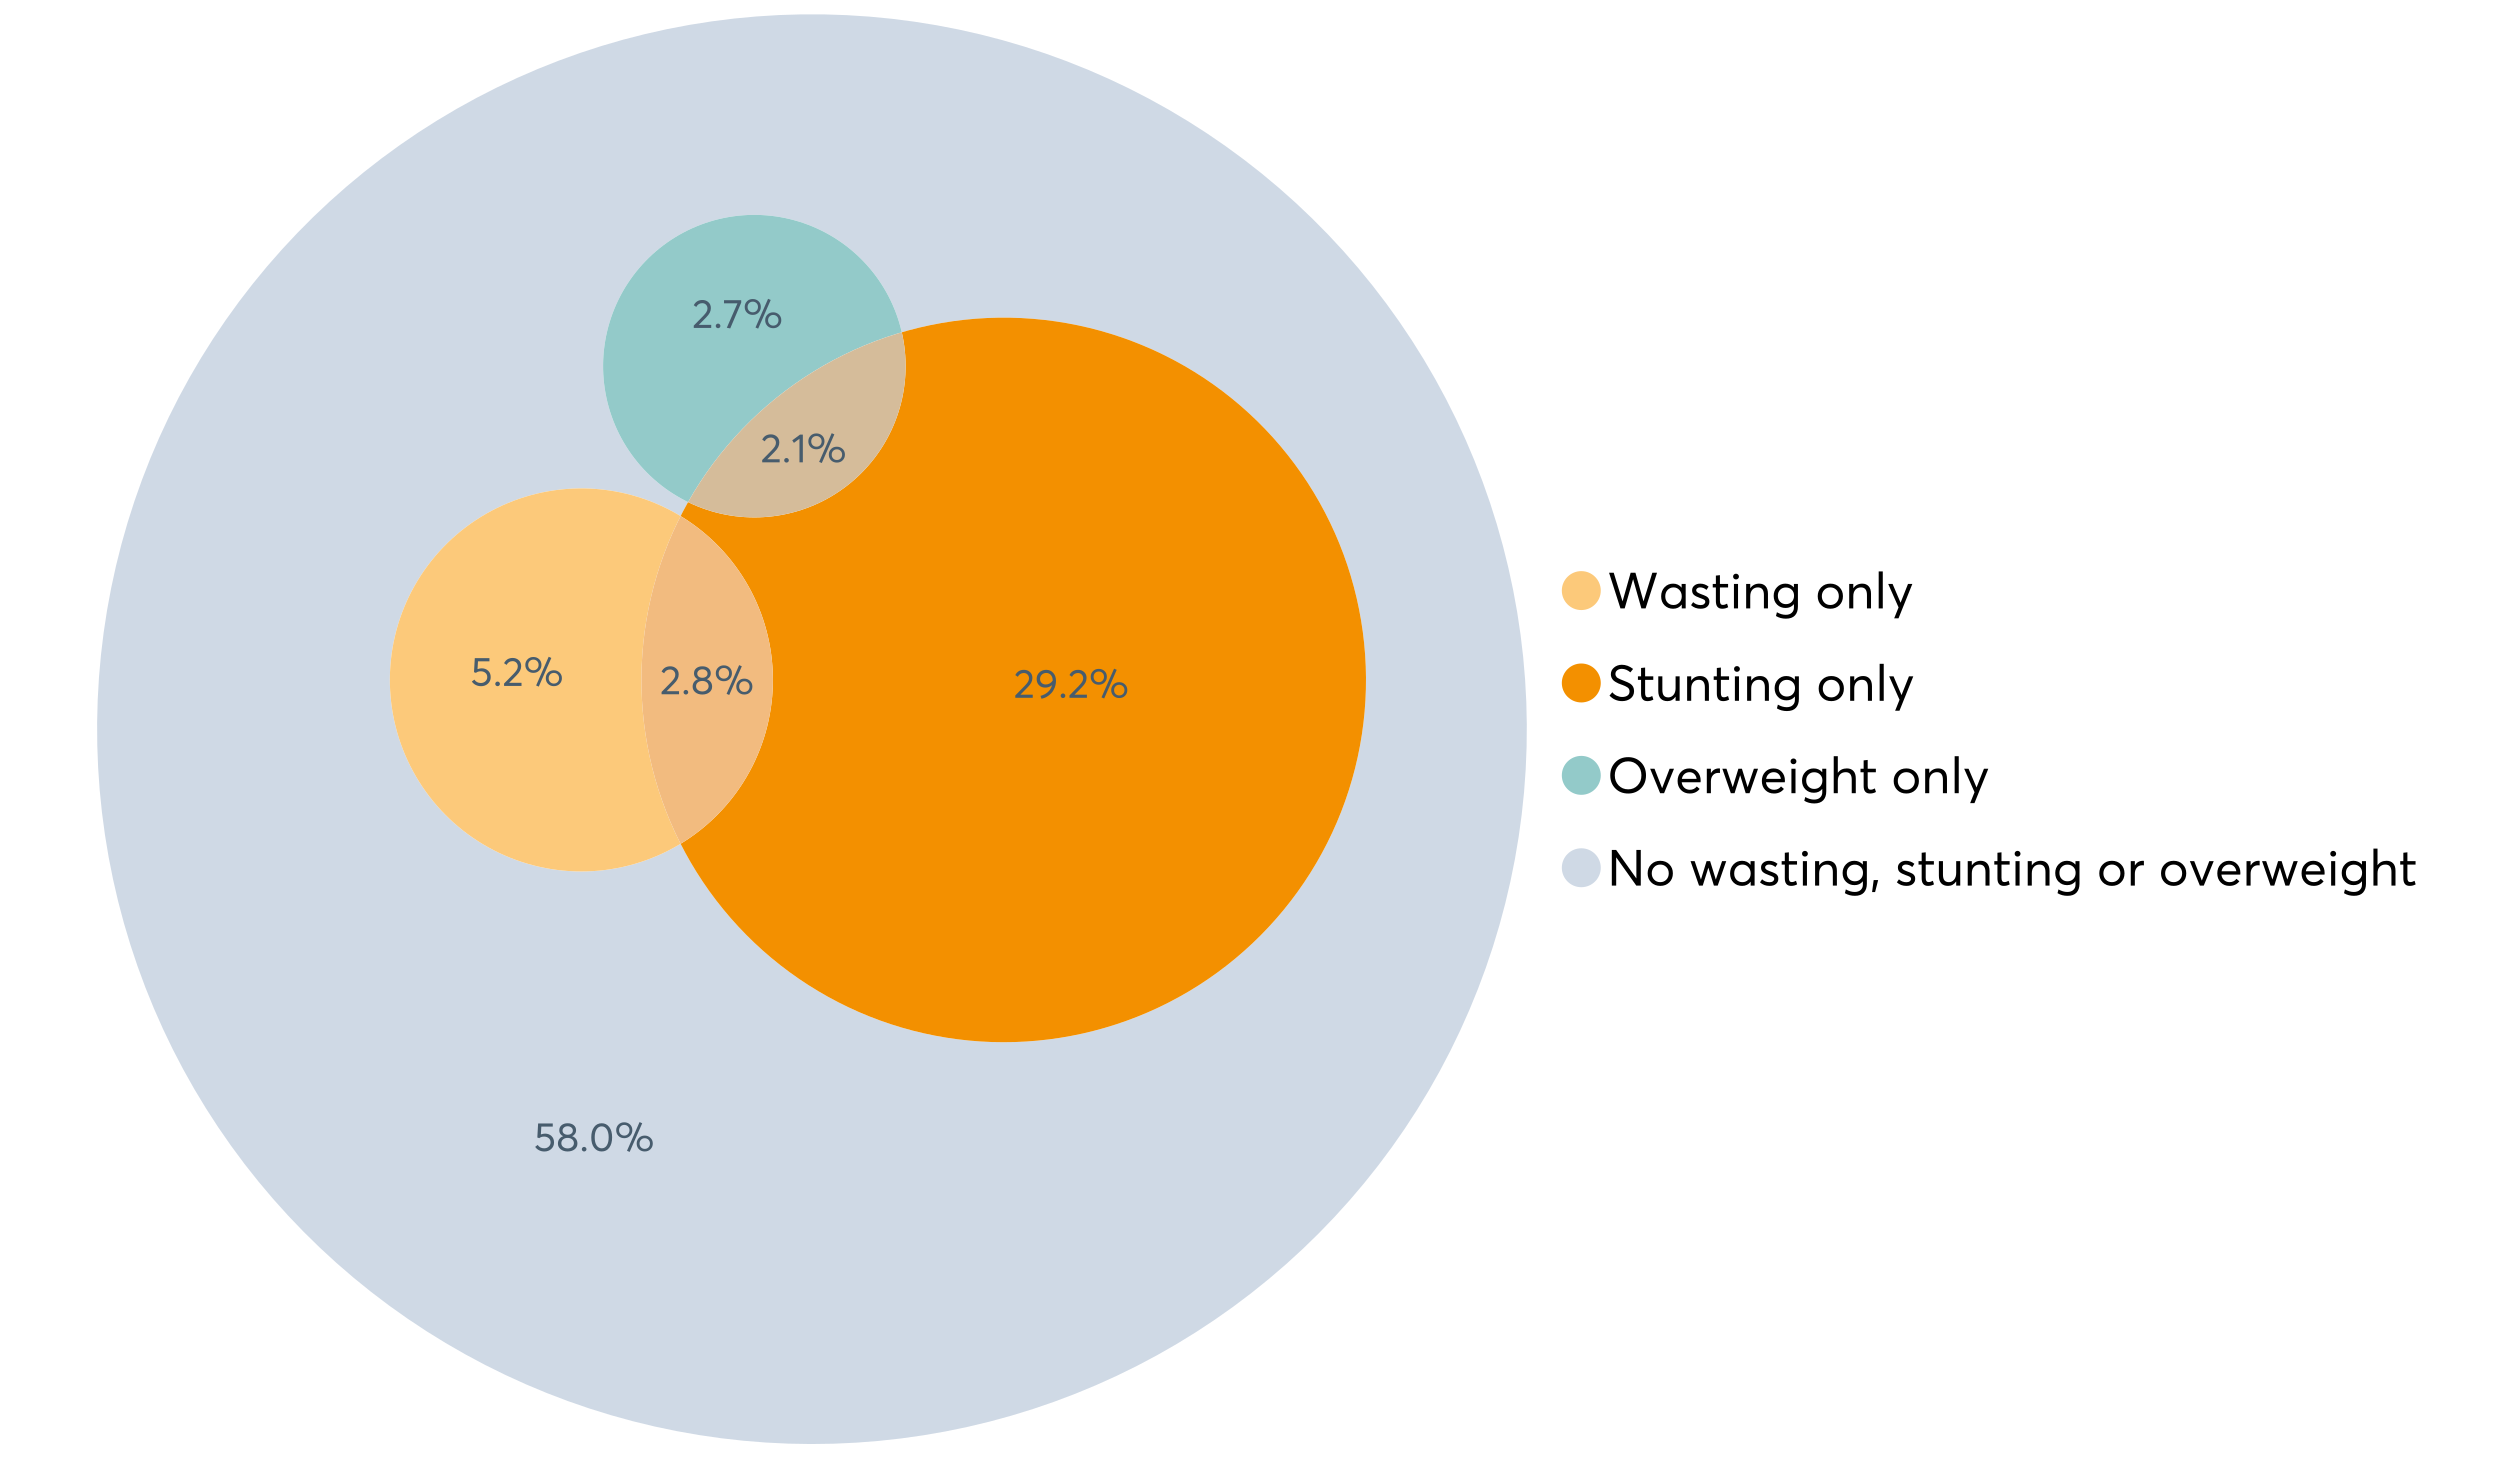 <?xml version="1.0" encoding="UTF-8"?>
<svg xmlns="http://www.w3.org/2000/svg" xmlns:xlink="http://www.w3.org/1999/xlink" width="1234.286pt" height="720pt" viewBox="0 0 1234.286 720" version="1.1">
<defs>
<g>
<symbol overflow="visible" id="glyph0-0">
<path style="stroke:none;" d=""/>
</symbol>
<symbol overflow="visible" id="glyph0-1">
<path style="stroke:none;" d="M 22.234 -17.609 L 24.547 -17.609 L 18.906 0 L 16.828 0 L 12.75 -14.438 L 12.734 -14.438 L 8.578 0 L 6.5 0 L 0.875 -17.609 L 3.172 -17.609 L 7.516 -3.547 L 7.562 -3.547 L 11.531 -17.609 L 13.891 -17.609 L 17.859 -3.5 L 17.891 -3.5 Z M 22.234 -17.609 "/>
</symbol>
<symbol overflow="visible" id="glyph0-2">
<path style="stroke:none;" d="M 11.297 -12.078 L 13.297 -12.078 L 13.297 0 L 11.359 0 L 11.359 -1.906 L 11.344 -1.906 C 10.312 -0.531 8.906 0.156 7.125 0.156 C 5.414 0.156 4 -0.406 2.875 -1.531 C 1.75 -2.656 1.188 -4.129 1.188 -5.953 C 1.188 -7.742 1.742 -9.238 2.859 -10.438 C 3.984 -11.633 5.395 -12.234 7.094 -12.234 C 8.812 -12.234 10.203 -11.578 11.266 -10.266 L 11.297 -10.266 Z M 7.297 -1.688 C 8.422 -1.688 9.379 -2.086 10.172 -2.891 C 10.961 -3.691 11.359 -4.711 11.359 -5.953 C 11.359 -7.191 10.973 -8.238 10.203 -9.094 C 9.441 -9.945 8.477 -10.375 7.312 -10.375 C 6.156 -10.375 5.18 -9.961 4.391 -9.141 C 3.609 -8.328 3.219 -7.266 3.219 -5.953 C 3.219 -4.711 3.594 -3.691 4.344 -2.891 C 5.102 -2.086 6.086 -1.688 7.297 -1.688 Z M 7.297 -1.688 "/>
</symbol>
<symbol overflow="visible" id="glyph0-3">
<path style="stroke:none;" d="M 5.609 0.156 C 3.734 0.156 2.156 -0.426 0.875 -1.594 L 1.906 -3.094 C 2.945 -2.133 4.18 -1.656 5.609 -1.656 C 6.305 -1.656 6.859 -1.812 7.266 -2.125 C 7.68 -2.445 7.891 -2.832 7.891 -3.281 C 7.891 -3.738 7.688 -4.086 7.281 -4.328 C 6.875 -4.566 6.164 -4.859 5.156 -5.203 C 5.094 -5.223 5.047 -5.242 5.016 -5.266 C 3.836 -5.672 2.938 -6.141 2.312 -6.672 C 1.695 -7.203 1.391 -7.973 1.391 -8.984 C 1.391 -9.91 1.766 -10.68 2.516 -11.297 C 3.266 -11.922 4.223 -12.234 5.391 -12.234 C 6.922 -12.234 8.301 -11.738 9.531 -10.75 L 8.484 -9.156 C 7.523 -9.977 6.457 -10.391 5.281 -10.391 C 4.801 -10.391 4.367 -10.258 3.984 -10 C 3.609 -9.738 3.422 -9.398 3.422 -8.984 C 3.422 -8.555 3.609 -8.207 3.984 -7.938 C 4.359 -7.676 4.93 -7.395 5.703 -7.094 C 5.836 -7.039 6.082 -6.945 6.438 -6.812 C 6.789 -6.688 7.023 -6.598 7.141 -6.547 C 7.254 -6.492 7.453 -6.406 7.734 -6.281 C 8.016 -6.164 8.207 -6.078 8.312 -6.016 C 8.414 -5.961 8.566 -5.867 8.766 -5.734 C 8.973 -5.598 9.113 -5.477 9.188 -5.375 C 9.258 -5.281 9.359 -5.148 9.484 -4.984 C 9.609 -4.816 9.695 -4.656 9.75 -4.5 C 9.801 -4.344 9.844 -4.16 9.875 -3.953 C 9.906 -3.742 9.922 -3.523 9.922 -3.297 C 9.922 -2.305 9.547 -1.484 8.797 -0.828 C 8.055 -0.172 6.992 0.156 5.609 0.156 Z M 5.609 0.156 "/>
</symbol>
<symbol overflow="visible" id="glyph0-4">
<path style="stroke:none;" d="M 5.328 0.156 C 3.234 0.156 2.188 -1.094 2.188 -3.594 L 2.188 -10.344 L 0.641 -10.344 L 0.641 -12.078 L 2.188 -12.078 L 2.188 -16.203 L 4.188 -16.422 L 4.188 -12.078 L 8.219 -12.078 L 8.219 -10.344 L 4.188 -10.344 L 4.188 -3.891 C 4.188 -3.148 4.297 -2.602 4.516 -2.25 C 4.742 -1.906 5.133 -1.734 5.688 -1.734 C 6.312 -1.734 6.988 -1.941 7.719 -2.359 L 8.266 -0.594 C 7.367 -0.094 6.391 0.156 5.328 0.156 Z M 5.328 0.156 "/>
</symbol>
<symbol overflow="visible" id="glyph0-5">
<path style="stroke:none;" d="M 3.094 -14.312 C 2.688 -14.312 2.344 -14.445 2.062 -14.719 C 1.789 -15 1.656 -15.336 1.656 -15.734 C 1.656 -16.129 1.789 -16.461 2.062 -16.734 C 2.344 -17.004 2.688 -17.141 3.094 -17.141 C 3.5 -17.141 3.844 -17 4.125 -16.719 C 4.406 -16.438 4.547 -16.109 4.547 -15.734 C 4.547 -15.336 4.406 -15 4.125 -14.719 C 3.844 -14.445 3.5 -14.312 3.094 -14.312 Z M 2.078 0 L 2.078 -12.078 L 4.094 -12.078 L 4.094 0 Z M 2.078 0 "/>
</symbol>
<symbol overflow="visible" id="glyph0-6">
<path style="stroke:none;" d="M 8.344 -12.234 C 9.676 -12.234 10.727 -11.805 11.5 -10.953 C 12.281 -10.098 12.672 -8.836 12.672 -7.172 L 12.672 0 L 10.672 0 L 10.672 -6.594 C 10.672 -9.113 9.688 -10.375 7.719 -10.375 C 6.562 -10.375 5.641 -9.988 4.953 -9.219 C 4.266 -8.445 3.922 -7.383 3.922 -6.031 L 3.922 0 L 1.906 0 L 1.906 -12.078 L 3.922 -12.078 L 3.922 -9.969 L 3.938 -9.969 C 5 -11.477 6.469 -12.234 8.344 -12.234 Z M 8.344 -12.234 "/>
</symbol>
<symbol overflow="visible" id="glyph0-7">
<path style="stroke:none;" d="M 11.094 -12.078 L 13.078 -12.078 L 13.078 -0.922 C 13.078 0.93 12.594 2.391 11.625 3.453 C 10.656 4.523 9.16 5.062 7.141 5.062 C 5.328 5.062 3.691 4.625 2.234 3.75 L 2.703 1.891 C 4.211 2.734 5.66 3.156 7.047 3.156 C 8.348 3.156 9.348 2.816 10.047 2.141 C 10.754 1.473 11.109 0.629 11.109 -0.391 L 11.109 -2.078 L 11.062 -2.078 C 10.051 -0.836 8.688 -0.219 6.969 -0.219 C 5.312 -0.219 3.922 -0.77 2.797 -1.875 C 1.672 -2.988 1.109 -4.43 1.109 -6.203 C 1.109 -7.922 1.66 -9.352 2.766 -10.5 C 3.867 -11.656 5.238 -12.234 6.875 -12.234 C 8.57 -12.234 9.961 -11.617 11.047 -10.391 L 11.094 -10.391 Z M 7.125 -2.109 C 8.332 -2.109 9.305 -2.5 10.047 -3.281 C 10.797 -4.07 11.172 -5.078 11.172 -6.297 C 11.172 -7.492 10.785 -8.469 10.016 -9.219 C 9.242 -9.969 8.281 -10.344 7.125 -10.344 C 5.977 -10.344 5.031 -9.957 4.281 -9.188 C 3.539 -8.426 3.172 -7.457 3.172 -6.281 C 3.172 -5.02 3.551 -4.008 4.312 -3.25 C 5.07 -2.488 6.008 -2.109 7.125 -2.109 Z M 7.125 -2.109 "/>
</symbol>
<symbol overflow="visible" id="glyph0-8">
<path style="stroke:none;" d=""/>
</symbol>
<symbol overflow="visible" id="glyph0-9">
<path style="stroke:none;" d="M 7.422 0.156 C 5.566 0.156 4.062 -0.43 2.906 -1.609 C 1.75 -2.785 1.172 -4.258 1.172 -6.031 C 1.172 -7.801 1.75 -9.273 2.906 -10.453 C 4.062 -11.641 5.566 -12.234 7.422 -12.234 C 9.203 -12.234 10.68 -11.656 11.859 -10.5 C 13.035 -9.344 13.625 -7.852 13.625 -6.031 C 13.625 -4.207 13.035 -2.719 11.859 -1.562 C 10.68 -0.414 9.203 0.156 7.422 0.156 Z M 7.422 -1.688 C 8.598 -1.688 9.586 -2.094 10.391 -2.906 C 11.191 -3.727 11.594 -4.77 11.594 -6.031 C 11.594 -7.301 11.191 -8.344 10.391 -9.156 C 9.598 -9.969 8.609 -10.375 7.422 -10.375 C 6.18 -10.375 5.164 -9.953 4.375 -9.109 C 3.594 -8.273 3.203 -7.242 3.203 -6.016 C 3.203 -4.797 3.594 -3.77 4.375 -2.938 C 5.164 -2.102 6.18 -1.688 7.422 -1.688 Z M 7.422 -1.688 "/>
</symbol>
<symbol overflow="visible" id="glyph0-10">
<path style="stroke:none;" d="M 2.078 0 L 2.078 -18.266 L 4.094 -18.266 L 4.094 0 Z M 2.078 0 "/>
</symbol>
<symbol overflow="visible" id="glyph0-11">
<path style="stroke:none;" d="M 10.344 -12.078 L 12.484 -12.078 L 5.656 4.906 L 3.516 4.906 L 5.688 -0.5 L 0.578 -12.078 L 2.734 -12.078 L 6.656 -2.875 L 6.703 -2.875 Z M 10.344 -12.078 "/>
</symbol>
<symbol overflow="visible" id="glyph0-12">
<path style="stroke:none;" d="M 7.344 0.156 C 4.875 0.156 2.789 -0.754 1.094 -2.578 L 2.484 -4.219 C 3.098 -3.457 3.844 -2.879 4.719 -2.484 C 5.594 -2.086 6.477 -1.891 7.375 -1.891 C 8.457 -1.891 9.328 -2.129 9.984 -2.609 C 10.641 -3.086 10.969 -3.75 10.969 -4.594 C 10.969 -5.051 10.891 -5.445 10.734 -5.781 C 10.578 -6.113 10.305 -6.406 9.922 -6.656 C 9.547 -6.914 9.176 -7.125 8.812 -7.281 C 8.457 -7.438 7.953 -7.641 7.297 -7.891 C 7.18 -7.941 7.086 -7.973 7.016 -7.984 C 6.367 -8.223 5.844 -8.426 5.438 -8.594 C 5.039 -8.77 4.582 -9.016 4.062 -9.328 C 3.539 -9.641 3.133 -9.957 2.844 -10.281 C 2.551 -10.602 2.297 -11.008 2.078 -11.5 C 1.867 -11.988 1.766 -12.531 1.766 -13.125 C 1.766 -14.438 2.285 -15.535 3.328 -16.422 C 4.367 -17.316 5.641 -17.773 7.141 -17.797 C 9.129 -17.797 10.992 -17.109 12.734 -15.734 L 11.406 -14.047 C 10.039 -15.203 8.617 -15.781 7.141 -15.781 C 6.285 -15.781 5.551 -15.551 4.938 -15.094 C 4.32 -14.645 4.016 -14.02 4.016 -13.219 C 4.016 -12.895 4.082 -12.594 4.219 -12.312 C 4.352 -12.039 4.5 -11.816 4.656 -11.641 C 4.82 -11.473 5.113 -11.281 5.531 -11.062 C 5.945 -10.852 6.273 -10.691 6.516 -10.578 C 6.754 -10.473 7.172 -10.305 7.766 -10.078 C 9.586 -9.379 10.785 -8.832 11.359 -8.438 C 12.598 -7.594 13.219 -6.383 13.219 -4.812 C 13.219 -3.258 12.645 -2.039 11.5 -1.156 C 10.352 -0.281 8.969 0.156 7.344 0.156 Z M 7.344 0.156 "/>
</symbol>
<symbol overflow="visible" id="glyph0-13">
<path style="stroke:none;" d="M 10.203 -12.078 L 12.203 -12.078 L 12.203 0 L 10.203 0 L 10.203 -2.016 L 10.172 -2.016 C 9.16 -0.566 7.836 0.156 6.203 0.156 C 4.766 0.156 3.645 -0.258 2.844 -1.094 C 2.051 -1.938 1.656 -3.203 1.656 -4.891 L 1.656 -12.078 L 3.672 -12.078 L 3.672 -5.453 C 3.672 -4.117 3.914 -3.156 4.406 -2.562 C 4.895 -1.977 5.633 -1.688 6.625 -1.688 C 7.613 -1.688 8.457 -2.094 9.156 -2.906 C 9.852 -3.727 10.203 -4.836 10.203 -6.234 Z M 10.203 -12.078 "/>
</symbol>
<symbol overflow="visible" id="glyph0-14">
<path style="stroke:none;" d="M 10.328 0.156 C 7.711 0.156 5.582 -0.691 3.938 -2.391 C 2.289 -4.086 1.469 -6.223 1.469 -8.797 C 1.469 -11.379 2.289 -13.523 3.938 -15.234 C 5.582 -16.941 7.711 -17.797 10.328 -17.797 C 12.836 -17.797 14.926 -16.961 16.594 -15.297 C 18.27 -13.629 19.109 -11.469 19.109 -8.812 C 19.109 -6.164 18.27 -4.008 16.594 -2.344 C 14.926 -0.676 12.836 0.156 10.328 0.156 Z M 10.328 -1.906 C 12.172 -1.906 13.719 -2.555 14.969 -3.859 C 16.219 -5.16 16.844 -6.812 16.844 -8.812 C 16.844 -10.82 16.219 -12.477 14.969 -13.781 C 13.719 -15.082 12.172 -15.734 10.328 -15.734 C 8.391 -15.734 6.801 -15.066 5.562 -13.734 C 4.32 -12.398 3.703 -10.754 3.703 -8.797 C 3.703 -6.848 4.32 -5.211 5.562 -3.891 C 6.801 -2.566 8.391 -1.906 10.328 -1.906 Z M 10.328 -1.906 "/>
</symbol>
<symbol overflow="visible" id="glyph0-15">
<path style="stroke:none;" d="M 10.203 -12.078 L 12.375 -12.078 L 7.469 0 L 5.531 0 L 0.594 -12.078 L 2.75 -12.078 L 6.469 -2.562 L 6.547 -2.562 Z M 10.203 -12.078 "/>
</symbol>
<symbol overflow="visible" id="glyph0-16">
<path style="stroke:none;" d="M 12.562 -6.234 C 12.562 -6.098 12.551 -5.922 12.531 -5.703 L 12.5 -5.406 L 3.203 -5.406 C 3.336 -4.281 3.77 -3.379 4.5 -2.703 C 5.238 -2.023 6.156 -1.688 7.25 -1.688 C 8.656 -1.688 9.785 -2.234 10.641 -3.328 L 12.062 -2.109 C 10.883 -0.598 9.254 0.156 7.172 0.156 C 5.43 0.156 3.992 -0.414 2.859 -1.562 C 1.734 -2.719 1.172 -4.207 1.172 -6.031 C 1.172 -7.832 1.719 -9.316 2.812 -10.484 C 3.914 -11.648 5.297 -12.234 6.953 -12.234 C 8.617 -12.234 9.969 -11.672 11 -10.547 C 12.039 -9.422 12.562 -7.984 12.562 -6.234 Z M 9.406 -9.469 C 8.789 -10.07 8.004 -10.375 7.047 -10.375 C 6.086 -10.375 5.266 -10.078 4.578 -9.484 C 3.891 -8.898 3.457 -8.098 3.281 -7.078 L 10.562 -7.078 C 10.406 -8.078 10.02 -8.875 9.406 -9.469 Z M 9.406 -9.469 "/>
</symbol>
<symbol overflow="visible" id="glyph0-17">
<path style="stroke:none;" d="M 7.891 -12.234 C 8.141 -12.234 8.305 -12.223 8.391 -12.203 L 8.391 -9.969 C 8.023 -10.008 7.758 -10.031 7.594 -10.031 C 6.469 -10.031 5.57 -9.641 4.906 -8.859 C 4.25 -8.078 3.922 -7.066 3.922 -5.828 L 3.922 0 L 1.906 0 L 1.906 -12.078 L 3.922 -12.078 L 3.922 -9.953 L 3.938 -9.953 C 4.883 -11.473 6.203 -12.234 7.891 -12.234 Z M 7.891 -12.234 "/>
</symbol>
<symbol overflow="visible" id="glyph0-18">
<path style="stroke:none;" d="M 16.297 -12.078 L 18.344 -12.078 L 14.141 0 L 12.25 0 L 9.531 -8.812 L 9.5 -8.812 L 6.75 0 L 4.906 0 L 0.719 -12.078 L 2.75 -12.078 L 5.828 -3.047 L 5.875 -3.047 L 8.641 -12.078 L 10.375 -12.078 L 13.172 -3.047 L 13.219 -3.047 Z M 16.297 -12.078 "/>
</symbol>
<symbol overflow="visible" id="glyph0-19">
<path style="stroke:none;" d="M 8.406 -12.234 C 9.781 -12.234 10.852 -11.816 11.625 -10.984 C 12.406 -10.16 12.797 -8.914 12.797 -7.25 L 12.797 0 L 10.797 0 L 10.797 -6.672 C 10.797 -9.141 9.812 -10.375 7.844 -10.375 C 6.633 -10.375 5.676 -9.992 4.969 -9.234 C 4.27 -8.473 3.922 -7.422 3.922 -6.078 L 3.922 0 L 1.906 0 L 1.906 -18.266 L 3.922 -18.266 L 3.922 -10.094 L 3.969 -10.094 C 4.977 -11.52 6.457 -12.234 8.406 -12.234 Z M 8.406 -12.234 "/>
</symbol>
<symbol overflow="visible" id="glyph0-20">
<path style="stroke:none;" d="M 14.359 -17.609 L 16.531 -17.609 L 16.531 0 L 14.312 0 L 4.438 -13.891 L 4.391 -13.891 L 4.391 0 L 2.234 0 L 2.234 -17.609 L 4.359 -17.609 L 14.312 -3.578 L 14.359 -3.578 Z M 14.359 -17.609 "/>
</symbol>
<symbol overflow="visible" id="glyph0-21">
<path style="stroke:none;" d="M 0.797 3.219 L 1.594 -2.734 L 3.797 -2.734 L 2.281 3.219 Z M 0.797 3.219 "/>
</symbol>
<symbol overflow="visible" id="glyph1-0">
<path style="stroke:none;" d=""/>
</symbol>
<symbol overflow="visible" id="glyph1-1">
<path style="stroke:none;" d="M 3.328 -1.531 L 9.406 -1.531 L 9.406 0 L 0.797 0 L 0.781 -1.156 L 5.469 -5.938 C 6.156 -6.656 6.676 -7.289 7.031 -7.844 C 7.383 -8.406 7.562 -8.992 7.562 -9.609 C 7.562 -10.367 7.32 -10.992 6.844 -11.484 C 6.363 -11.984 5.742 -12.234 4.984 -12.234 C 3.672 -12.234 2.688 -11.613 2.031 -10.375 L 0.797 -11.219 C 1.672 -12.945 3.098 -13.812 5.078 -13.812 C 6.223 -13.812 7.203 -13.445 8.016 -12.719 C 8.828 -11.988 9.234 -11.016 9.234 -9.797 C 9.234 -9.004 9.051 -8.25 8.688 -7.531 C 8.332 -6.812 7.734 -6.031 6.891 -5.188 L 3.328 -1.578 Z M 3.328 -1.531 "/>
</symbol>
<symbol overflow="visible" id="glyph1-2">
<path style="stroke:none;" d="M 2.406 0.125 C 2.07 0.125 1.797 0.016 1.578 -0.203 C 1.359 -0.422 1.25 -0.688 1.25 -1 C 1.25 -1.312 1.359 -1.578 1.578 -1.797 C 1.797 -2.023 2.07 -2.141 2.406 -2.141 C 2.719 -2.141 2.984 -2.023 3.203 -1.797 C 3.43 -1.578 3.547 -1.312 3.547 -1 C 3.547 -0.688 3.43 -0.422 3.203 -0.203 C 2.984 0.016 2.719 0.125 2.406 0.125 Z M 2.406 0.125 "/>
</symbol>
<symbol overflow="visible" id="glyph1-3">
<path style="stroke:none;" d="M 7.938 -7.422 C 8.719 -7.16 9.348 -6.711 9.828 -6.078 C 10.305 -5.441 10.547 -4.672 10.547 -3.766 C 10.547 -2.609 10.086 -1.672 9.172 -0.953 C 8.254 -0.234 7.102 0.125 5.719 0.125 C 4.32 0.125 3.172 -0.242 2.266 -0.984 C 1.367 -1.723 0.922 -2.648 0.922 -3.766 C 0.922 -4.672 1.16 -5.441 1.641 -6.078 C 2.117 -6.711 2.742 -7.16 3.516 -7.422 L 3.516 -7.438 C 3.004 -7.594 2.555 -7.938 2.172 -8.469 C 1.785 -9 1.594 -9.617 1.594 -10.328 C 1.594 -11.398 1.977 -12.25 2.75 -12.875 C 3.52 -13.5 4.508 -13.812 5.719 -13.812 C 6.957 -13.812 7.957 -13.492 8.719 -12.859 C 9.488 -12.223 9.875 -11.379 9.875 -10.328 C 9.875 -9.641 9.676 -9.023 9.281 -8.484 C 8.883 -7.941 8.438 -7.594 7.938 -7.438 Z M 5.719 -12.328 C 4.977 -12.328 4.375 -12.117 3.906 -11.703 C 3.438 -11.285 3.203 -10.785 3.203 -10.203 C 3.203 -9.578 3.438 -9.078 3.906 -8.703 C 4.375 -8.328 4.977 -8.141 5.719 -8.141 C 6.477 -8.141 7.094 -8.328 7.562 -8.703 C 8.039 -9.078 8.281 -9.578 8.281 -10.203 C 8.281 -10.816 8.035 -11.32 7.547 -11.719 C 7.055 -12.125 6.445 -12.328 5.719 -12.328 Z M 5.719 -1.391 C 6.633 -1.391 7.379 -1.641 7.953 -2.141 C 8.523 -2.641 8.812 -3.242 8.812 -3.953 C 8.812 -4.734 8.523 -5.363 7.953 -5.844 C 7.379 -6.332 6.633 -6.578 5.719 -6.578 C 4.789 -6.578 4.039 -6.332 3.469 -5.844 C 2.895 -5.363 2.609 -4.734 2.609 -3.953 C 2.609 -3.211 2.906 -2.598 3.5 -2.109 C 4.102 -1.629 4.844 -1.391 5.719 -1.391 Z M 5.719 -1.391 "/>
</symbol>
<symbol overflow="visible" id="glyph1-4">
<path style="stroke:none;" d="M 7.531 0.344 L 6.219 -0.219 L 12.422 -14.391 L 13.734 -13.812 Z M 4.859 -6.438 C 3.742 -6.438 2.801 -6.801 2.031 -7.531 C 1.27 -8.27 0.891 -9.223 0.891 -10.391 C 0.891 -11.473 1.258 -12.391 2 -13.141 C 2.738 -13.898 3.691 -14.281 4.859 -14.281 C 5.984 -14.281 6.93 -13.922 7.703 -13.203 C 8.473 -12.484 8.859 -11.547 8.859 -10.391 C 8.859 -9.285 8.484 -8.348 7.734 -7.578 C 6.992 -6.816 6.035 -6.438 4.859 -6.438 Z M 4.891 -7.719 C 5.641 -7.719 6.254 -7.973 6.734 -8.484 C 7.211 -8.992 7.453 -9.625 7.453 -10.375 C 7.453 -11.145 7.203 -11.77 6.703 -12.25 C 6.211 -12.738 5.609 -12.984 4.891 -12.984 C 4.129 -12.984 3.508 -12.734 3.031 -12.234 C 2.551 -11.734 2.312 -11.113 2.312 -10.375 C 2.312 -9.582 2.555 -8.941 3.047 -8.453 C 3.535 -7.961 4.148 -7.719 4.891 -7.719 Z M 14.969 0.125 C 13.852 0.125 12.91 -0.238 12.141 -0.969 C 11.379 -1.707 11 -2.656 11 -3.812 C 11 -4.895 11.367 -5.816 12.109 -6.578 C 12.859 -7.336 13.812 -7.719 14.969 -7.719 C 16.082 -7.719 17.023 -7.348 17.797 -6.609 C 18.566 -5.879 18.953 -4.945 18.953 -3.812 C 18.953 -2.707 18.582 -1.773 17.844 -1.016 C 17.113 -0.254 16.156 0.125 14.969 0.125 Z M 14.969 -1.156 C 15.738 -1.156 16.363 -1.406 16.844 -1.906 C 17.32 -2.414 17.562 -3.039 17.562 -3.781 C 17.562 -4.57 17.312 -5.207 16.812 -5.688 C 16.312 -6.176 15.695 -6.422 14.969 -6.422 C 14.219 -6.422 13.602 -6.164 13.125 -5.656 C 12.656 -5.156 12.422 -4.531 12.422 -3.781 C 12.422 -3.008 12.664 -2.379 13.156 -1.891 C 13.645 -1.398 14.25 -1.156 14.969 -1.156 Z M 14.969 -1.156 "/>
</symbol>
<symbol overflow="visible" id="glyph1-5">
<path style="stroke:none;" d="M 3.984 0 L 3.984 -11.656 L 1.25 -9.609 L 0.422 -10.859 L 4.266 -13.703 L 5.656 -13.703 L 5.656 0 Z M 3.984 0 "/>
</symbol>
<symbol overflow="visible" id="glyph1-6">
<path style="stroke:none;" d="M 5.688 -8.688 C 6.945 -8.688 8 -8.289 8.844 -7.5 C 9.688 -6.707 10.109 -5.648 10.109 -4.328 C 10.109 -3.023 9.648 -1.953 8.734 -1.109 C 7.816 -0.273 6.688 0.141 5.344 0.141 C 4.395 0.141 3.52 -0.062 2.719 -0.469 C 1.914 -0.875 1.273 -1.438 0.797 -2.156 L 2.047 -3.109 C 2.367 -2.586 2.805 -2.176 3.359 -1.875 C 3.91 -1.582 4.531 -1.438 5.219 -1.438 C 6.113 -1.438 6.867 -1.711 7.484 -2.266 C 8.098 -2.816 8.406 -3.508 8.406 -4.344 C 8.406 -5.238 8.098 -5.941 7.484 -6.453 C 6.867 -6.961 6.125 -7.219 5.25 -7.219 C 4.207 -7.219 3.398 -6.961 2.828 -6.453 L 1.859 -6.766 L 2.25 -13.703 L 9.484 -13.703 L 9.484 -12.141 L 3.828 -12.141 L 3.609 -8.297 C 4.367 -8.555 5.062 -8.688 5.688 -8.688 Z M 5.688 -8.688 "/>
</symbol>
<symbol overflow="visible" id="glyph1-7">
<path style="stroke:none;" d="M 6.266 0.125 C 4.734 0.125 3.488 -0.488 2.531 -1.719 C 1.582 -2.945 1.109 -4.656 1.109 -6.844 C 1.109 -8.914 1.566 -10.594 2.484 -11.875 C 3.41 -13.164 4.672 -13.812 6.266 -13.812 C 7.785 -13.812 9.02 -13.195 9.969 -11.969 C 10.926 -10.738 11.406 -9.031 11.406 -6.844 C 11.406 -4.77 10.945 -3.086 10.031 -1.797 C 9.125 -0.516 7.867 0.125 6.266 0.125 Z M 6.266 -1.438 C 7.348 -1.438 8.191 -1.922 8.797 -2.891 C 9.398 -3.859 9.703 -5.176 9.703 -6.844 C 9.703 -8.551 9.383 -9.879 8.75 -10.828 C 8.125 -11.785 7.297 -12.266 6.266 -12.266 C 5.18 -12.266 4.332 -11.773 3.719 -10.797 C 3.113 -9.816 2.812 -8.5 2.812 -6.844 C 2.812 -5.133 3.125 -3.805 3.75 -2.859 C 4.383 -1.91 5.223 -1.438 6.266 -1.438 Z M 6.266 -1.438 "/>
</symbol>
<symbol overflow="visible" id="glyph1-8">
<path style="stroke:none;" d="M 5.688 -13.812 C 7.051 -13.812 8.191 -13.312 9.109 -12.312 C 10.023 -11.32 10.484 -10.031 10.484 -8.438 C 10.484 -7.238 10.273 -6.109 9.859 -5.047 C 9.453 -3.984 8.91 -3.082 8.234 -2.344 C 7.555 -1.602 6.797 -0.988 5.953 -0.5 C 5.109 -0.02 4.234 0.305 3.328 0.484 L 2.844 -0.953 C 4.207 -1.297 5.398 -1.906 6.422 -2.781 C 7.453 -3.656 8.16 -4.801 8.547 -6.219 L 8.516 -6.234 C 7.598 -5.43 6.461 -5.031 5.109 -5.031 C 3.898 -5.031 2.898 -5.422 2.109 -6.203 C 1.328 -6.984 0.938 -8.023 0.938 -9.328 C 0.938 -10.609 1.391 -11.676 2.297 -12.531 C 3.203 -13.383 4.332 -13.812 5.688 -13.812 Z M 5.469 -6.578 C 6.156 -6.578 6.801 -6.75 7.406 -7.094 C 8.008 -7.438 8.492 -7.895 8.859 -8.469 L 8.859 -8.578 C 8.859 -9.68 8.562 -10.57 7.969 -11.25 C 7.375 -11.926 6.617 -12.266 5.703 -12.266 C 4.797 -12.266 4.055 -11.977 3.484 -11.406 C 2.91 -10.832 2.625 -10.141 2.625 -9.328 C 2.625 -8.504 2.883 -7.836 3.406 -7.328 C 3.926 -6.828 4.613 -6.578 5.469 -6.578 Z M 5.469 -6.578 "/>
</symbol>
<symbol overflow="visible" id="glyph1-9">
<path style="stroke:none;" d="M 0.531 -13.703 L 9.016 -13.703 L 9.016 -12.516 L 3.594 0.234 L 1.906 -0.094 L 7.156 -12.141 L 0.531 -12.141 Z M 0.531 -13.703 "/>
</symbol>
</g>
</defs>
<g id="surface873">
<path style=" stroke:none;fill-rule:nonzero;fill:rgb(98.824%,78.824%,47.843%);fill-opacity:1;" d="M 790.324 291.582 C 790.324 296.891 786.02 301.195 780.711 301.195 C 775.398 301.195 771.094 296.891 771.094 291.582 C 771.094 286.273 775.398 281.969 780.711 281.969 C 786.02 281.969 790.324 286.273 790.324 291.582 "/>
<g style="fill:rgb(0%,0%,0%);fill-opacity:1;">
  <use xlink:href="#glyph0-1" x="793.543" y="300.387"/>
  <use xlink:href="#glyph0-2" x="818.944" y="300.387"/>
  <use xlink:href="#glyph0-3" x="834.026" y="300.387"/>
  <use xlink:href="#glyph0-4" x="844.965" y="300.387"/>
  <use xlink:href="#glyph0-5" x="853.994" y="300.387"/>
  <use xlink:href="#glyph0-6" x="860.195" y="300.387"/>
  <use xlink:href="#glyph0-7" x="874.583" y="300.387"/>
  <use xlink:href="#glyph0-8" x="889.441" y="300.387"/>
  <use xlink:href="#glyph0-9" x="896.263" y="300.387"/>
  <use xlink:href="#glyph0-6" x="911.072" y="300.387"/>
  <use xlink:href="#glyph0-10" x="925.459" y="300.387"/>
  <use xlink:href="#glyph0-11" x="931.66" y="300.387"/>
</g>
<path style=" stroke:none;fill-rule:nonzero;fill:rgb(95.294%,56.471%,0%);fill-opacity:1;" d="M 790.324 337.195 C 790.324 342.504 786.02 346.809 780.711 346.809 C 775.398 346.809 771.094 342.504 771.094 337.195 C 771.094 331.883 775.398 327.578 780.711 327.578 C 786.02 327.578 790.324 331.883 790.324 337.195 "/>
<g style="fill:rgb(0%,0%,0%);fill-opacity:1;">
  <use xlink:href="#glyph0-12" x="793.543" y="346"/>
  <use xlink:href="#glyph0-4" x="808.029" y="346"/>
  <use xlink:href="#glyph0-13" x="817.059" y="346"/>
  <use xlink:href="#glyph0-6" x="831.049" y="346"/>
  <use xlink:href="#glyph0-4" x="845.436" y="346"/>
  <use xlink:href="#glyph0-5" x="854.465" y="346"/>
  <use xlink:href="#glyph0-6" x="860.667" y="346"/>
  <use xlink:href="#glyph0-7" x="875.054" y="346"/>
  <use xlink:href="#glyph0-8" x="889.913" y="346"/>
  <use xlink:href="#glyph0-9" x="896.734" y="346"/>
  <use xlink:href="#glyph0-6" x="911.543" y="346"/>
  <use xlink:href="#glyph0-10" x="925.93" y="346"/>
  <use xlink:href="#glyph0-11" x="932.132" y="346"/>
</g>
<path style=" stroke:none;fill-rule:nonzero;fill:rgb(57.647%,79.216%,78.824%);fill-opacity:1;" d="M 790.324 382.805 C 790.324 388.117 786.02 392.422 780.711 392.422 C 775.398 392.422 771.094 388.117 771.094 382.805 C 771.094 377.496 775.398 373.191 780.711 373.191 C 786.02 373.191 790.324 377.496 790.324 382.805 "/>
<g style="fill:rgb(0%,0%,0%);fill-opacity:1;">
  <use xlink:href="#glyph0-14" x="793.543" y="391.613"/>
  <use xlink:href="#glyph0-15" x="814.107" y="391.613"/>
  <use xlink:href="#glyph0-16" x="827.08" y="391.613"/>
  <use xlink:href="#glyph0-17" x="840.773" y="391.613"/>
  <use xlink:href="#glyph0-18" x="849.628" y="391.613"/>
  <use xlink:href="#glyph0-16" x="868.679" y="391.613"/>
  <use xlink:href="#glyph0-5" x="882.372" y="391.613"/>
  <use xlink:href="#glyph0-7" x="888.573" y="391.613"/>
  <use xlink:href="#glyph0-19" x="903.432" y="391.613"/>
  <use xlink:href="#glyph0-4" x="917.918" y="391.613"/>
  <use xlink:href="#glyph0-8" x="926.947" y="391.613"/>
  <use xlink:href="#glyph0-9" x="933.769" y="391.613"/>
  <use xlink:href="#glyph0-6" x="948.578" y="391.613"/>
  <use xlink:href="#glyph0-10" x="962.965" y="391.613"/>
  <use xlink:href="#glyph0-11" x="969.166" y="391.613"/>
</g>
<path style=" stroke:none;fill-rule:nonzero;fill:rgb(81.176%,85.098%,89.804%);fill-opacity:1;" d="M 790.324 428.418 C 790.324 433.727 786.02 438.031 780.711 438.031 C 775.398 438.031 771.094 433.727 771.094 428.418 C 771.094 423.109 775.398 418.805 780.711 418.805 C 786.02 418.805 790.324 423.109 790.324 428.418 "/>
<g style="fill:rgb(0%,0%,0%);fill-opacity:1;">
  <use xlink:href="#glyph0-20" x="793.543" y="437.223"/>
  <use xlink:href="#glyph0-9" x="812.296" y="437.223"/>
  <use xlink:href="#glyph0-8" x="827.105" y="437.223"/>
  <use xlink:href="#glyph0-18" x="833.926" y="437.223"/>
  <use xlink:href="#glyph0-2" x="852.977" y="437.223"/>
  <use xlink:href="#glyph0-3" x="868.059" y="437.223"/>
  <use xlink:href="#glyph0-4" x="878.998" y="437.223"/>
  <use xlink:href="#glyph0-5" x="888.027" y="437.223"/>
  <use xlink:href="#glyph0-6" x="894.229" y="437.223"/>
  <use xlink:href="#glyph0-7" x="908.616" y="437.223"/>
  <use xlink:href="#glyph0-21" x="923.474" y="437.223"/>
  <use xlink:href="#glyph0-8" x="928.808" y="437.223"/>
  <use xlink:href="#glyph0-3" x="935.629" y="437.223"/>
  <use xlink:href="#glyph0-4" x="946.568" y="437.223"/>
  <use xlink:href="#glyph0-13" x="955.598" y="437.223"/>
  <use xlink:href="#glyph0-6" x="969.588" y="437.223"/>
  <use xlink:href="#glyph0-4" x="983.975" y="437.223"/>
  <use xlink:href="#glyph0-5" x="993.004" y="437.223"/>
  <use xlink:href="#glyph0-6" x="999.206" y="437.223"/>
  <use xlink:href="#glyph0-7" x="1013.593" y="437.223"/>
  <use xlink:href="#glyph0-8" x="1028.452" y="437.223"/>
  <use xlink:href="#glyph0-9" x="1035.273" y="437.223"/>
  <use xlink:href="#glyph0-17" x="1050.082" y="437.223"/>
  <use xlink:href="#glyph0-8" x="1058.938" y="437.223"/>
  <use xlink:href="#glyph0-9" x="1065.759" y="437.223"/>
  <use xlink:href="#glyph0-15" x="1080.568" y="437.223"/>
  <use xlink:href="#glyph0-16" x="1093.541" y="437.223"/>
  <use xlink:href="#glyph0-17" x="1107.234" y="437.223"/>
  <use xlink:href="#glyph0-18" x="1116.09" y="437.223"/>
  <use xlink:href="#glyph0-16" x="1135.14" y="437.223"/>
  <use xlink:href="#glyph0-5" x="1148.833" y="437.223"/>
  <use xlink:href="#glyph0-7" x="1155.034" y="437.223"/>
  <use xlink:href="#glyph0-19" x="1169.893" y="437.223"/>
  <use xlink:href="#glyph0-4" x="1184.379" y="437.223"/>
</g>
<path style=" stroke:none;fill-rule:nonzero;fill:rgb(81.176%,85.098%,89.804%);fill-opacity:1;" d="M 411.523 712.781 L 422.652 712.27 L 433.762 711.406 L 444.84 710.191 L 455.875 708.629 L 466.852 706.719 L 477.766 704.465 L 488.602 701.867 L 499.348 698.926 L 510 695.648 L 520.539 692.035 L 530.965 688.094 L 541.254 683.824 L 551.41 679.23 L 561.41 674.32 L 571.254 669.094 L 580.926 663.562 L 590.418 657.727 L 599.723 651.594 L 608.828 645.172 L 617.73 638.465 L 626.41 631.48 L 634.871 624.227 L 643.094 616.707 L 651.078 608.934 L 658.812 600.91 L 666.289 592.648 L 673.5 584.152 L 680.441 575.434 L 687.102 566.5 L 693.477 557.363 L 699.562 548.027 L 705.348 538.504 L 710.832 528.805 L 716.008 518.934 L 720.867 508.906 L 725.41 498.73 L 729.625 488.418 L 733.516 477.977 L 737.074 467.418 L 740.297 456.75 L 743.184 445.984 L 745.727 435.137 L 747.926 424.215 L 749.781 413.227 L 751.289 402.184 L 752.445 391.102 L 753.25 379.988 L 753.707 368.852 L 753.809 357.711 L 753.562 346.57 L 752.961 335.441 L 752.012 324.34 L 750.711 313.273 L 749.062 302.254 L 747.066 291.289 L 744.723 280.395 L 742.039 269.582 L 739.016 258.855 L 735.652 248.23 L 731.957 237.719 L 727.934 227.328 L 723.582 217.07 L 718.91 206.953 L 713.918 196.988 L 708.617 187.188 L 703.008 177.559 L 697.098 168.113 L 690.891 158.859 L 684.398 149.801 L 677.621 140.957 L 670.57 132.328 L 663.246 123.93 L 655.664 115.766 L 647.828 107.844 L 639.742 100.172 L 631.422 92.762 L 622.871 85.617 L 614.098 78.746 L 605.113 72.156 L 595.926 65.852 L 586.543 59.84 L 576.973 54.129 L 567.23 48.723 L 557.32 43.625 L 547.254 38.844 L 537.043 34.383 L 526.695 30.246 L 516.223 26.438 L 505.637 22.965 L 494.945 19.824 L 484.156 17.023 L 473.289 14.566 L 462.348 12.453 L 451.348 10.688 L 440.293 9.266 L 429.203 8.199 L 418.082 7.477 L 406.945 7.109 L 395.801 7.094 L 384.664 7.43 L 373.543 8.117 L 362.445 9.156 L 351.391 10.547 L 340.383 12.281 L 329.438 14.363 L 318.562 16.793 L 307.766 19.562 L 297.066 22.672 L 286.469 26.117 L 275.984 29.895 L 265.629 34 L 255.402 38.434 L 245.324 43.188 L 235.402 48.254 L 225.641 53.633 L 216.059 59.32 L 206.656 65.305 L 197.453 71.582 L 188.449 78.148 L 179.656 84.992 L 171.086 92.113 L 162.742 99.5 L 154.637 107.148 L 146.777 115.047 L 139.172 123.191 L 131.828 131.57 L 124.75 140.18 L 117.949 149.004 L 111.43 158.043 L 105.195 167.281 L 99.262 176.711 L 93.625 186.324 L 88.293 196.109 L 83.277 206.059 L 78.574 216.16 L 74.195 226.41 L 70.141 236.789 L 66.418 247.289 L 63.023 257.906 L 59.969 268.621 L 57.254 279.43 L 54.883 290.316 L 52.855 301.273 L 51.176 312.289 L 49.844 323.352 L 48.863 334.453 L 48.23 345.578 L 47.949 356.719 L 48.023 367.859 L 48.445 378.996 L 49.223 390.113 L 50.348 401.199 L 51.824 412.242 L 53.648 423.238 L 55.816 434.168 L 58.328 445.023 L 61.184 455.793 L 64.379 466.469 L 67.906 477.039 L 71.766 487.492 L 75.957 497.82 L 80.469 508.008 L 85.301 518.047 L 90.449 527.934 L 95.902 537.648 L 101.664 547.188 L 107.723 556.539 L 114.074 565.695 L 120.707 574.648 L 127.625 583.383 L 134.812 591.898 L 142.266 600.184 L 149.977 608.227 L 157.938 616.023 L 166.141 623.566 L 174.578 630.844 L 183.242 637.855 L 192.121 644.586 L 201.211 651.035 L 210.496 657.191 L 219.973 663.055 L 229.633 668.613 L 239.457 673.867 L 249.449 678.805 L 259.586 683.426 L 269.867 687.727 L 280.277 691.699 L 290.809 695.34 L 301.453 698.648 L 312.191 701.617 L 323.02 704.246 L 333.926 706.531 L 344.898 708.473 L 355.93 710.066 L 367 711.312 L 378.109 712.207 L 389.238 712.75 L 400.379 712.941 Z M 489.648 514.465 L 484.008 514.188 L 478.375 513.734 L 472.766 513.105 L 467.176 512.297 L 461.613 511.312 L 456.086 510.152 L 450.598 508.82 L 445.156 507.316 L 439.762 505.641 L 434.426 503.793 L 429.148 501.781 L 423.938 499.602 L 418.801 497.262 L 413.738 494.758 L 408.758 492.094 L 403.863 489.277 L 399.059 486.305 L 394.355 483.188 L 389.746 479.918 L 385.246 476.508 L 380.855 472.953 L 376.582 469.266 L 372.422 465.441 L 368.391 461.492 L 364.48 457.414 L 360.703 453.215 L 357.062 448.902 L 353.555 444.473 L 350.191 439.938 L 346.973 435.297 L 343.902 430.555 L 340.984 425.723 L 338.219 420.797 L 336.016 416.57 L 335.277 417.023 L 332.688 418.508 L 330.051 419.906 L 327.367 421.223 L 324.648 422.453 L 321.891 423.598 L 319.098 424.652 L 316.273 425.621 L 313.422 426.5 L 310.539 427.289 L 307.637 427.984 L 304.715 428.586 L 301.773 429.098 L 298.816 429.52 L 295.848 429.844 L 292.871 430.074 L 289.887 430.211 L 286.902 430.254 L 283.918 430.203 L 280.938 430.059 L 277.961 429.816 L 274.992 429.484 L 272.039 429.059 L 269.098 428.539 L 266.176 427.926 L 263.273 427.219 L 260.398 426.426 L 257.547 425.539 L 254.723 424.562 L 251.934 423.5 L 249.18 422.348 L 246.465 421.109 L 243.785 419.785 L 241.152 418.379 L 238.566 416.887 L 236.027 415.316 L 233.539 413.668 L 231.105 411.941 L 228.723 410.137 L 226.402 408.258 L 224.145 406.309 L 221.945 404.289 L 219.812 402.199 L 217.746 400.043 L 215.75 397.824 L 213.824 395.543 L 211.969 393.199 L 210.191 390.801 L 208.488 388.348 L 206.867 385.844 L 205.324 383.289 L 203.863 380.684 L 202.484 378.035 L 201.188 375.348 L 199.98 372.617 L 198.855 369.848 L 197.82 367.047 L 196.875 364.215 L 196.02 361.355 L 195.258 358.469 L 194.582 355.562 L 194 352.633 L 193.512 349.688 L 193.117 346.727 L 192.816 343.758 L 192.609 340.777 L 192.496 337.797 L 192.477 334.809 L 192.551 331.824 L 192.719 328.844 L 192.98 325.871 L 193.34 322.906 L 193.789 319.953 L 194.332 317.02 L 194.969 314.102 L 195.695 311.207 L 196.516 308.336 L 197.422 305.492 L 198.422 302.676 L 199.508 299.895 L 200.68 297.148 L 201.941 294.445 L 203.285 291.777 L 204.711 289.156 L 206.223 286.578 L 207.812 284.055 L 209.484 281.578 L 211.23 279.156 L 213.051 276.793 L 214.949 274.484 L 216.918 272.242 L 218.953 270.059 L 221.059 267.941 L 223.23 265.895 L 225.469 263.914 L 227.762 262.004 L 230.117 260.172 L 232.531 258.41 L 235 256.73 L 237.516 255.125 L 240.086 253.602 L 242.699 252.16 L 245.359 250.805 L 248.059 249.531 L 250.797 248.344 L 253.574 247.242 L 256.383 246.23 L 259.223 245.309 L 262.09 244.473 L 264.98 243.73 L 267.895 243.082 L 270.828 242.523 L 273.777 242.059 L 276.738 241.688 L 279.711 241.41 L 282.691 241.223 L 285.676 241.133 L 288.66 241.137 L 291.645 241.238 L 294.625 241.43 L 297.598 241.715 L 300.559 242.098 L 303.508 242.57 L 306.438 243.137 L 309.352 243.793 L 312.238 244.543 L 315.105 245.387 L 317.941 246.316 L 320.746 247.336 L 323.52 248.445 L 326.258 249.641 L 328.953 250.922 L 331.609 252.289 L 334.219 253.734 L 336.027 254.816 L 337.129 252.629 L 339.707 247.891 L 338.273 247.184 L 336.195 246.07 L 334.152 244.895 L 332.145 243.652 L 330.18 242.352 L 328.258 240.988 L 326.379 239.562 L 324.547 238.078 L 322.758 236.539 L 321.023 234.941 L 319.34 233.293 L 317.707 231.59 L 316.129 229.836 L 314.609 228.035 L 313.145 226.188 L 311.742 224.293 L 310.398 222.355 L 309.117 220.375 L 307.898 218.359 L 306.742 216.301 L 305.652 214.211 L 304.629 212.086 L 303.676 209.93 L 302.789 207.746 L 301.973 205.531 L 301.227 203.297 L 300.551 201.039 L 299.945 198.758 L 299.414 196.461 L 298.957 194.148 L 298.57 191.82 L 298.258 189.484 L 298.02 187.137 L 297.855 184.785 L 297.766 182.43 L 297.75 180.07 L 297.809 177.715 L 297.941 175.359 L 298.148 173.012 L 298.434 170.672 L 298.789 168.34 L 299.215 166.02 L 299.719 163.719 L 300.293 161.43 L 300.941 159.164 L 301.656 156.918 L 302.445 154.695 L 303.305 152.5 L 304.23 150.328 L 305.227 148.191 L 306.285 146.086 L 307.414 144.016 L 308.605 141.98 L 309.863 139.988 L 311.184 138.031 L 312.562 136.121 L 314 134.25 L 315.5 132.43 L 317.051 130.656 L 318.664 128.934 L 320.324 127.262 L 322.039 125.645 L 323.805 124.082 L 325.621 122.574 L 327.48 121.125 L 329.387 119.734 L 331.332 118.406 L 333.32 117.141 L 335.352 115.938 L 337.414 114.801 L 339.516 113.727 L 341.648 112.723 L 343.812 111.785 L 346.004 110.914 L 348.223 110.117 L 350.465 109.387 L 352.727 108.727 L 355.012 108.141 L 357.312 107.629 L 359.629 107.188 L 361.961 106.82 L 364.297 106.527 L 366.645 106.309 L 369 106.16 L 371.355 106.09 L 373.715 106.094 L 376.07 106.172 L 378.426 106.324 L 380.77 106.551 L 383.109 106.852 L 385.438 107.223 L 387.754 107.672 L 390.055 108.191 L 392.336 108.785 L 394.598 109.449 L 396.84 110.184 L 399.055 110.988 L 401.242 111.863 L 403.406 112.809 L 405.535 113.82 L 407.633 114.898 L 409.695 116.043 L 411.719 117.25 L 413.703 118.523 L 415.648 119.855 L 417.551 121.25 L 419.406 122.707 L 421.215 124.219 L 422.977 125.785 L 424.688 127.41 L 426.344 129.086 L 427.949 130.812 L 429.5 132.59 L 430.992 134.418 L 432.426 136.289 L 433.801 138.203 L 435.113 140.164 L 436.363 142.16 L 437.551 144.199 L 438.672 146.273 L 439.727 148.383 L 440.715 150.523 L 441.637 152.691 L 442.488 154.891 L 443.27 157.117 L 443.98 159.363 L 444.621 161.633 L 445.191 163.922 L 445.223 164.066 L 448.355 163.156 L 453.828 161.75 L 459.34 160.52 L 464.887 159.465 L 470.465 158.586 L 476.07 157.883 L 481.691 157.355 L 487.328 157.008 L 492.973 156.836 L 498.621 156.844 L 504.266 157.031 L 509.898 157.395 L 515.523 157.938 L 521.121 158.656 L 526.699 159.551 L 532.242 160.625 L 537.754 161.871 L 543.219 163.289 L 548.637 164.879 L 554.004 166.641 L 559.309 168.57 L 564.555 170.668 L 569.73 172.926 L 574.832 175.352 L 579.852 177.934 L 584.789 180.672 L 589.641 183.566 L 594.395 186.613 L 599.051 189.809 L 603.605 193.148 L 608.051 196.633 L 612.387 200.254 L 616.602 204.008 L 620.699 207.895 L 624.672 211.91 L 628.516 216.047 L 632.227 220.305 L 635.801 224.68 L 639.234 229.16 L 642.523 233.75 L 645.672 238.441 L 648.664 243.23 L 651.508 248.109 L 654.195 253.074 L 656.723 258.125 L 659.094 263.254 L 661.297 268.453 L 663.336 273.719 L 665.211 279.047 L 666.914 284.43 L 668.445 289.863 L 669.809 295.348 L 670.992 300.867 L 672.004 306.422 L 672.84 312.008 L 673.5 317.617 L 673.98 323.242 L 674.285 328.883 L 674.41 334.527 L 674.359 340.176 L 674.129 345.82 L 673.719 351.453 L 673.133 357.07 L 672.371 362.664 L 671.43 368.234 L 670.316 373.77 L 669.027 379.266 L 667.562 384.723 L 665.93 390.129 L 664.129 395.48 L 662.156 400.773 L 660.02 406 L 657.715 411.156 L 655.254 416.238 L 652.629 421.238 L 649.852 426.156 L 646.918 430.98 L 643.836 435.715 L 640.605 440.344 L 637.227 444.871 L 633.711 449.289 L 630.055 453.594 L 626.266 457.781 L 622.348 461.848 L 618.301 465.789 L 614.133 469.598 L 609.848 473.277 L 605.445 476.816 L 600.938 480.215 L 596.32 483.469 L 591.605 486.578 L 586.793 489.535 L 581.891 492.34 L 576.902 494.988 L 571.836 497.477 L 566.688 499.805 L 561.473 501.969 L 556.191 503.965 L 550.848 505.797 L 545.449 507.457 L 540.004 508.945 L 534.512 510.266 L 528.98 511.406 L 523.418 512.375 L 517.824 513.168 L 512.211 513.781 L 506.582 514.219 L 500.941 514.48 L 495.293 514.559 Z M 489.648 514.465 "/>
<path style=" stroke:none;fill-rule:nonzero;fill:rgb(98.824%,78.824%,47.843%);fill-opacity:1;" d="M 289.887 430.211 L 292.871 430.074 L 295.848 429.844 L 298.816 429.52 L 301.773 429.098 L 304.715 428.586 L 307.637 427.984 L 310.539 427.289 L 313.422 426.5 L 316.273 425.621 L 319.098 424.652 L 321.891 423.598 L 324.648 422.453 L 327.367 421.223 L 330.051 419.906 L 332.688 418.508 L 335.277 417.023 L 336.016 416.57 L 335.609 415.789 L 333.16 410.699 L 330.875 405.535 L 328.754 400.305 L 326.797 395.004 L 325.008 389.648 L 323.387 384.238 L 321.941 378.777 L 320.668 373.277 L 319.57 367.738 L 318.645 362.168 L 317.898 356.57 L 317.328 350.949 L 316.934 345.316 L 316.719 339.672 L 316.684 334.027 L 316.824 328.379 L 317.145 322.742 L 317.641 317.117 L 318.316 311.508 L 319.168 305.926 L 320.195 300.375 L 321.398 294.855 L 322.773 289.379 L 324.32 283.949 L 326.039 278.566 L 327.93 273.246 L 329.984 267.984 L 332.203 262.793 L 334.586 257.672 L 336.027 254.816 L 334.219 253.734 L 331.609 252.289 L 328.953 250.922 L 326.258 249.641 L 323.52 248.445 L 320.746 247.336 L 317.941 246.316 L 315.105 245.387 L 312.238 244.543 L 309.352 243.793 L 306.438 243.137 L 303.508 242.57 L 300.559 242.098 L 297.598 241.715 L 294.625 241.43 L 291.645 241.238 L 288.66 241.137 L 285.676 241.133 L 282.691 241.223 L 279.711 241.41 L 276.738 241.688 L 273.777 242.059 L 270.828 242.523 L 267.895 243.082 L 264.98 243.73 L 262.09 244.473 L 259.223 245.309 L 256.383 246.23 L 253.574 247.242 L 250.797 248.344 L 248.059 249.531 L 245.359 250.805 L 242.699 252.16 L 240.086 253.602 L 237.516 255.125 L 235 256.73 L 232.531 258.41 L 230.117 260.172 L 227.762 262.004 L 225.469 263.914 L 223.23 265.895 L 221.059 267.941 L 218.953 270.059 L 216.918 272.242 L 214.949 274.484 L 213.051 276.793 L 211.23 279.156 L 209.484 281.578 L 207.812 284.055 L 206.223 286.578 L 204.711 289.156 L 203.285 291.777 L 201.941 294.445 L 200.68 297.148 L 199.508 299.895 L 198.422 302.676 L 197.422 305.492 L 196.516 308.336 L 195.695 311.207 L 194.969 314.102 L 194.332 317.02 L 193.789 319.953 L 193.34 322.906 L 192.98 325.871 L 192.719 328.844 L 192.551 331.824 L 192.477 334.809 L 192.496 337.797 L 192.609 340.777 L 192.816 343.758 L 193.117 346.727 L 193.512 349.688 L 194 352.633 L 194.582 355.562 L 195.258 358.469 L 196.02 361.355 L 196.875 364.215 L 197.82 367.047 L 198.855 369.848 L 199.98 372.617 L 201.188 375.348 L 202.484 378.035 L 203.863 380.684 L 205.324 383.289 L 206.867 385.844 L 208.488 388.348 L 210.191 390.801 L 211.969 393.199 L 213.824 395.543 L 215.75 397.824 L 217.746 400.043 L 219.812 402.199 L 221.945 404.289 L 224.145 406.309 L 226.402 408.258 L 228.723 410.137 L 231.105 411.941 L 233.539 413.668 L 236.027 415.316 L 238.566 416.887 L 241.152 418.379 L 243.785 419.785 L 246.465 421.109 L 249.18 422.348 L 251.934 423.5 L 254.723 424.562 L 257.547 425.539 L 260.398 426.426 L 263.273 427.219 L 266.176 427.926 L 269.098 428.539 L 272.039 429.059 L 274.992 429.484 L 277.961 429.816 L 280.938 430.059 L 283.918 430.203 L 286.902 430.254 Z M 289.887 430.211 "/>
<path style=" stroke:none;fill-rule:nonzero;fill:rgb(95.294%,56.471%,0%);fill-opacity:1;" d="M 500.941 514.48 L 506.582 514.219 L 512.211 513.781 L 517.824 513.168 L 523.418 512.375 L 528.98 511.406 L 534.512 510.266 L 540.004 508.945 L 545.449 507.457 L 550.848 505.797 L 556.191 503.965 L 561.473 501.969 L 566.688 499.805 L 571.836 497.477 L 576.902 494.988 L 581.891 492.34 L 586.793 489.535 L 591.605 486.578 L 596.32 483.469 L 600.938 480.215 L 605.445 476.816 L 609.848 473.277 L 614.133 469.598 L 618.301 465.789 L 622.348 461.848 L 626.266 457.781 L 630.055 453.594 L 633.711 449.289 L 637.227 444.871 L 640.605 440.344 L 643.836 435.715 L 646.918 430.98 L 649.852 426.156 L 652.629 421.238 L 655.254 416.238 L 657.715 411.156 L 660.02 406 L 662.156 400.773 L 664.129 395.48 L 665.93 390.129 L 667.562 384.723 L 669.027 379.266 L 670.316 373.77 L 671.43 368.234 L 672.371 362.664 L 673.133 357.07 L 673.719 351.453 L 674.129 345.82 L 674.359 340.176 L 674.41 334.527 L 674.285 328.883 L 673.98 323.242 L 673.5 317.617 L 672.84 312.008 L 672.004 306.422 L 670.992 300.867 L 669.809 295.348 L 668.445 289.863 L 666.914 284.43 L 665.211 279.047 L 663.336 273.719 L 661.297 268.453 L 659.094 263.254 L 656.723 258.125 L 654.195 253.074 L 651.508 248.109 L 648.664 243.23 L 645.672 238.441 L 642.523 233.75 L 639.234 229.16 L 635.801 224.68 L 632.227 220.305 L 628.516 216.047 L 624.672 211.91 L 620.699 207.895 L 616.602 204.008 L 612.387 200.254 L 608.051 196.633 L 603.605 193.148 L 599.051 189.809 L 594.395 186.613 L 589.641 183.566 L 584.789 180.672 L 579.852 177.934 L 574.832 175.352 L 569.73 172.926 L 564.555 170.668 L 559.309 168.57 L 554.004 166.641 L 548.637 164.879 L 543.219 163.289 L 537.754 161.871 L 532.242 160.625 L 526.699 159.551 L 521.121 158.656 L 515.523 157.938 L 509.898 157.395 L 504.266 157.031 L 498.621 156.844 L 492.973 156.836 L 487.328 157.008 L 481.691 157.355 L 476.07 157.883 L 470.465 158.586 L 464.887 159.465 L 459.34 160.52 L 453.828 161.75 L 448.355 163.156 L 445.223 164.066 L 445.688 166.227 L 446.109 168.547 L 446.457 170.879 L 446.734 173.223 L 446.934 175.57 L 447.062 177.926 L 447.113 180.281 L 447.09 182.641 L 446.996 184.996 L 446.824 187.348 L 446.578 189.691 L 446.262 192.031 L 445.867 194.355 L 445.402 196.668 L 444.863 198.961 L 444.254 201.238 L 443.57 203.496 L 442.82 205.73 L 441.996 207.941 L 441.102 210.125 L 440.141 212.277 L 439.113 214.398 L 438.02 216.488 L 436.859 218.539 L 435.633 220.555 L 434.348 222.531 L 432.996 224.465 L 431.586 226.355 L 430.117 228.199 L 428.594 229.996 L 427.012 231.746 L 425.375 233.441 L 423.684 235.086 L 421.945 236.68 L 420.156 238.215 L 418.316 239.691 L 416.434 241.109 L 414.508 242.469 L 412.539 243.766 L 410.531 245 L 408.484 246.172 L 406.402 247.277 L 404.285 248.316 L 402.137 249.289 L 399.957 250.191 L 397.754 251.027 L 395.523 251.793 L 393.27 252.484 L 390.992 253.105 L 388.699 253.656 L 386.391 254.133 L 384.066 254.539 L 381.734 254.867 L 379.391 255.125 L 377.039 255.309 L 374.684 255.418 L 372.324 255.449 L 369.969 255.41 L 367.613 255.297 L 365.262 255.105 L 362.918 254.844 L 360.586 254.504 L 358.262 254.094 L 355.957 253.609 L 353.664 253.055 L 351.391 252.426 L 349.141 251.727 L 346.91 250.957 L 344.707 250.113 L 342.531 249.207 L 340.387 248.227 L 339.707 247.891 L 337.129 252.629 L 336.027 254.816 L 336.781 255.266 L 339.297 256.875 L 341.758 258.566 L 344.164 260.332 L 346.516 262.172 L 348.809 264.086 L 351.035 266.074 L 353.203 268.129 L 355.301 270.25 L 357.336 272.438 L 359.297 274.688 L 361.188 277 L 363 279.371 L 364.742 281.797 L 366.402 284.277 L 367.988 286.809 L 369.492 289.387 L 370.91 292.012 L 372.246 294.684 L 373.5 297.395 L 374.664 300.141 L 375.746 302.926 L 376.734 305.742 L 377.637 308.59 L 378.445 311.465 L 379.164 314.359 L 379.793 317.281 L 380.328 320.219 L 380.77 323.168 L 381.117 326.137 L 381.371 329.109 L 381.531 332.09 L 381.598 335.074 L 381.57 338.062 L 381.449 341.043 L 381.234 344.023 L 380.922 346.992 L 380.52 349.949 L 380.023 352.895 L 379.434 355.82 L 378.754 358.727 L 377.98 361.613 L 377.117 364.469 L 376.16 367.301 L 375.121 370.098 L 373.988 372.859 L 372.773 375.586 L 371.469 378.273 L 370.086 380.918 L 368.613 383.516 L 367.066 386.07 L 365.434 388.57 L 363.727 391.02 L 361.941 393.41 L 360.082 395.746 L 358.148 398.023 L 356.145 400.238 L 354.074 402.387 L 351.934 404.469 L 349.73 406.484 L 347.465 408.43 L 345.137 410.301 L 342.754 412.098 L 340.312 413.816 L 337.82 415.461 L 336.016 416.57 L 338.219 420.797 L 340.984 425.723 L 343.902 430.555 L 346.973 435.297 L 350.191 439.938 L 353.555 444.473 L 357.062 448.902 L 360.703 453.215 L 364.48 457.414 L 368.391 461.492 L 372.422 465.441 L 376.582 469.266 L 380.855 472.953 L 385.246 476.508 L 389.746 479.918 L 394.355 483.188 L 399.059 486.305 L 403.863 489.277 L 408.758 492.094 L 413.738 494.758 L 418.801 497.262 L 423.938 499.602 L 429.148 501.781 L 434.426 503.793 L 439.762 505.641 L 445.156 507.316 L 450.598 508.82 L 456.086 510.152 L 461.613 511.312 L 467.176 512.297 L 472.766 513.105 L 478.375 513.734 L 484.008 514.188 L 489.648 514.465 L 495.293 514.559 Z M 500.941 514.48 "/>
<path style=" stroke:none;fill-rule:nonzero;fill:rgb(57.647%,79.216%,78.824%);fill-opacity:1;" d="M 339.828 247.672 L 342.684 242.797 L 345.695 238.02 L 348.852 233.336 L 352.156 228.758 L 355.605 224.285 L 359.191 219.922 L 362.914 215.676 L 366.766 211.547 L 370.75 207.543 L 374.859 203.668 L 379.086 199.926 L 383.43 196.316 L 387.887 192.848 L 392.449 189.52 L 397.113 186.336 L 401.879 183.305 L 406.734 180.422 L 411.68 177.695 L 416.711 175.129 L 421.82 172.719 L 427 170.473 L 432.25 168.391 L 437.562 166.477 L 442.934 164.73 L 445.223 164.066 L 445.191 163.922 L 444.621 161.633 L 443.98 159.363 L 443.27 157.117 L 442.488 154.891 L 441.637 152.691 L 440.715 150.523 L 439.727 148.383 L 438.672 146.273 L 437.551 144.199 L 436.363 142.16 L 435.113 140.164 L 433.801 138.203 L 432.426 136.289 L 430.992 134.418 L 429.5 132.59 L 427.949 130.812 L 426.344 129.086 L 424.688 127.41 L 422.977 125.785 L 421.215 124.219 L 419.406 122.707 L 417.551 121.25 L 415.648 119.855 L 413.703 118.523 L 411.719 117.25 L 409.695 116.043 L 407.633 114.898 L 405.535 113.82 L 403.406 112.809 L 401.242 111.863 L 399.055 110.988 L 396.84 110.184 L 394.598 109.449 L 392.336 108.785 L 390.055 108.191 L 387.754 107.672 L 385.438 107.223 L 383.109 106.852 L 380.77 106.551 L 378.426 106.324 L 376.07 106.172 L 373.715 106.094 L 371.355 106.09 L 369 106.16 L 366.645 106.309 L 364.297 106.527 L 361.961 106.82 L 359.629 107.188 L 357.312 107.629 L 355.012 108.141 L 352.727 108.727 L 350.465 109.387 L 348.223 110.117 L 346.004 110.914 L 343.812 111.785 L 341.648 112.723 L 339.516 113.727 L 337.414 114.801 L 335.352 115.938 L 333.32 117.141 L 331.332 118.406 L 329.387 119.734 L 327.48 121.125 L 325.621 122.574 L 323.805 124.082 L 322.039 125.645 L 320.324 127.262 L 318.664 128.934 L 317.051 130.656 L 315.5 132.43 L 314 134.25 L 312.562 136.121 L 311.184 138.031 L 309.863 139.988 L 308.605 141.98 L 307.414 144.016 L 306.285 146.086 L 305.227 148.191 L 304.23 150.328 L 303.305 152.5 L 302.445 154.695 L 301.656 156.918 L 300.941 159.164 L 300.293 161.43 L 299.719 163.719 L 299.215 166.02 L 298.789 168.34 L 298.434 170.672 L 298.148 173.012 L 297.941 175.359 L 297.809 177.715 L 297.75 180.07 L 297.766 182.43 L 297.855 184.785 L 298.02 187.137 L 298.258 189.484 L 298.57 191.82 L 298.957 194.148 L 299.414 196.461 L 299.945 198.758 L 300.551 201.039 L 301.227 203.297 L 301.973 205.531 L 302.789 207.746 L 303.676 209.93 L 304.629 212.086 L 305.652 214.211 L 306.742 216.301 L 307.898 218.359 L 309.117 220.375 L 310.398 222.355 L 311.742 224.293 L 313.145 226.188 L 314.609 228.035 L 316.129 229.836 L 317.707 231.59 L 319.34 233.293 L 321.023 234.941 L 322.758 236.539 L 324.547 238.078 L 326.379 239.562 L 328.258 240.988 L 330.18 242.352 L 332.145 243.652 L 334.152 244.895 L 336.195 246.07 L 338.273 247.184 L 339.707 247.891 Z M 339.828 247.672 "/>
<path style=" stroke:none;fill-rule:nonzero;fill:rgb(94.902%,73.333%,49.804%);fill-opacity:1;" d="M 337.82 415.461 L 340.312 413.816 L 342.754 412.098 L 345.137 410.301 L 347.465 408.43 L 349.73 406.484 L 351.934 404.469 L 354.074 402.387 L 356.145 400.238 L 358.148 398.023 L 360.082 395.746 L 361.941 393.41 L 363.727 391.02 L 365.434 388.57 L 367.066 386.07 L 368.613 383.516 L 370.086 380.918 L 371.469 378.273 L 372.773 375.586 L 373.988 372.859 L 375.121 370.098 L 376.16 367.301 L 377.117 364.469 L 377.98 361.613 L 378.754 358.727 L 379.434 355.82 L 380.023 352.895 L 380.52 349.949 L 380.922 346.992 L 381.234 344.023 L 381.449 341.043 L 381.57 338.062 L 381.598 335.074 L 381.531 332.09 L 381.371 329.109 L 381.117 326.137 L 380.77 323.168 L 380.328 320.219 L 379.793 317.281 L 379.164 314.359 L 378.445 311.465 L 377.637 308.59 L 376.734 305.742 L 375.746 302.926 L 374.664 300.141 L 373.5 297.395 L 372.246 294.684 L 370.91 292.012 L 369.492 289.387 L 367.988 286.809 L 366.402 284.277 L 364.742 281.797 L 363 279.371 L 361.188 277 L 359.297 274.688 L 357.336 272.438 L 355.301 270.25 L 353.203 268.129 L 351.035 266.074 L 348.809 264.086 L 346.516 262.172 L 344.164 260.332 L 341.758 258.566 L 339.297 256.875 L 336.781 255.266 L 336.027 254.816 L 334.586 257.672 L 332.203 262.793 L 329.984 267.984 L 327.93 273.246 L 326.039 278.566 L 324.32 283.949 L 322.773 289.379 L 321.398 294.855 L 320.195 300.375 L 319.168 305.926 L 318.316 311.508 L 317.641 317.117 L 317.145 322.742 L 316.824 328.379 L 316.684 334.027 L 316.719 339.672 L 316.934 345.316 L 317.328 350.949 L 317.898 356.57 L 318.645 362.168 L 319.57 367.738 L 320.668 373.277 L 321.941 378.777 L 323.387 384.238 L 325.008 389.648 L 326.797 395.004 L 328.754 400.305 L 330.875 405.535 L 333.16 410.699 L 335.609 415.789 L 336.016 416.57 Z M 337.82 415.461 "/>
<path style=" stroke:none;fill-rule:nonzero;fill:rgb(83.529%,73.725%,60.392%);fill-opacity:1;" d="M 374.684 255.418 L 377.039 255.309 L 379.391 255.125 L 381.734 254.867 L 384.066 254.539 L 386.391 254.133 L 388.699 253.656 L 390.992 253.105 L 393.27 252.484 L 395.523 251.793 L 397.754 251.027 L 399.957 250.191 L 402.137 249.289 L 404.285 248.316 L 406.402 247.277 L 408.484 246.172 L 410.531 245 L 412.539 243.766 L 414.508 242.469 L 416.434 241.109 L 418.316 239.691 L 420.156 238.215 L 421.945 236.68 L 423.684 235.086 L 425.375 233.441 L 427.012 231.746 L 428.594 229.996 L 430.117 228.199 L 431.586 226.355 L 432.996 224.465 L 434.348 222.531 L 435.633 220.555 L 436.859 218.539 L 438.02 216.488 L 439.113 214.398 L 440.141 212.277 L 441.102 210.125 L 441.996 207.941 L 442.82 205.73 L 443.57 203.496 L 444.254 201.238 L 444.863 198.961 L 445.402 196.668 L 445.867 194.355 L 446.262 192.031 L 446.578 189.691 L 446.824 187.348 L 446.996 184.996 L 447.09 182.641 L 447.113 180.281 L 447.062 177.926 L 446.934 175.57 L 446.734 173.223 L 446.457 170.879 L 446.109 168.547 L 445.688 166.227 L 445.223 164.066 L 442.934 164.73 L 437.562 166.477 L 432.25 168.391 L 427 170.473 L 421.82 172.719 L 416.711 175.129 L 411.68 177.695 L 406.734 180.422 L 401.879 183.305 L 397.113 186.336 L 392.449 189.52 L 387.887 192.848 L 383.43 196.316 L 379.086 199.926 L 374.859 203.668 L 370.75 207.543 L 366.766 211.547 L 362.914 215.676 L 359.191 219.922 L 355.605 224.285 L 352.156 228.758 L 348.852 233.336 L 345.695 238.02 L 342.684 242.797 L 339.828 247.672 L 339.707 247.891 L 340.387 248.227 L 342.531 249.207 L 344.707 250.113 L 346.91 250.957 L 349.141 251.727 L 351.391 252.426 L 353.664 253.055 L 355.957 253.609 L 358.262 254.094 L 360.586 254.504 L 362.918 254.844 L 365.262 255.105 L 367.613 255.297 L 369.969 255.41 L 372.324 255.449 Z M 374.684 255.418 "/>
<g style="fill:rgb(27.843%,36.078%,42.745%);fill-opacity:1;">
  <use xlink:href="#glyph1-1" x="325.844" y="342.773"/>
  <use xlink:href="#glyph1-2" x="336.235" y="342.773"/>
  <use xlink:href="#glyph1-3" x="341.041" y="342.773"/>
  <use xlink:href="#glyph1-4" x="352.509" y="342.773"/>
</g>
<g style="fill:rgb(27.843%,36.078%,42.745%);fill-opacity:1;">
  <use xlink:href="#glyph1-1" x="375.523" y="228.262"/>
  <use xlink:href="#glyph1-2" x="385.914" y="228.262"/>
  <use xlink:href="#glyph1-5" x="390.721" y="228.262"/>
  <use xlink:href="#glyph1-4" x="398.2" y="228.262"/>
</g>
<g style="fill:rgb(27.843%,36.078%,42.745%);fill-opacity:1;">
  <use xlink:href="#glyph1-6" x="263.426" y="568.375"/>
  <use xlink:href="#glyph1-3" x="274.535" y="568.375"/>
  <use xlink:href="#glyph1-2" x="286.003" y="568.375"/>
  <use xlink:href="#glyph1-7" x="290.81" y="568.375"/>
  <use xlink:href="#glyph1-4" x="303.335" y="568.375"/>
</g>
<g style="fill:rgb(27.843%,36.078%,42.745%);fill-opacity:1;">
  <use xlink:href="#glyph1-6" x="232.16" y="338.645"/>
  <use xlink:href="#glyph1-2" x="243.269" y="338.645"/>
  <use xlink:href="#glyph1-1" x="248.076" y="338.645"/>
  <use xlink:href="#glyph1-4" x="258.467" y="338.645"/>
</g>
<g style="fill:rgb(27.843%,36.078%,42.745%);fill-opacity:1;">
  <use xlink:href="#glyph1-1" x="500.477" y="344.512"/>
  <use xlink:href="#glyph1-8" x="510.868" y="344.512"/>
  <use xlink:href="#glyph1-2" x="522.415" y="344.512"/>
  <use xlink:href="#glyph1-1" x="527.222" y="344.512"/>
  <use xlink:href="#glyph1-4" x="537.613" y="344.512"/>
</g>
<g style="fill:rgb(27.843%,36.078%,42.745%);fill-opacity:1;">
  <use xlink:href="#glyph1-1" x="341.73" y="161.914"/>
  <use xlink:href="#glyph1-2" x="352.122" y="161.914"/>
  <use xlink:href="#glyph1-9" x="356.928" y="161.914"/>
  <use xlink:href="#glyph1-4" x="366.781" y="161.914"/>
</g>
</g>
</svg>
